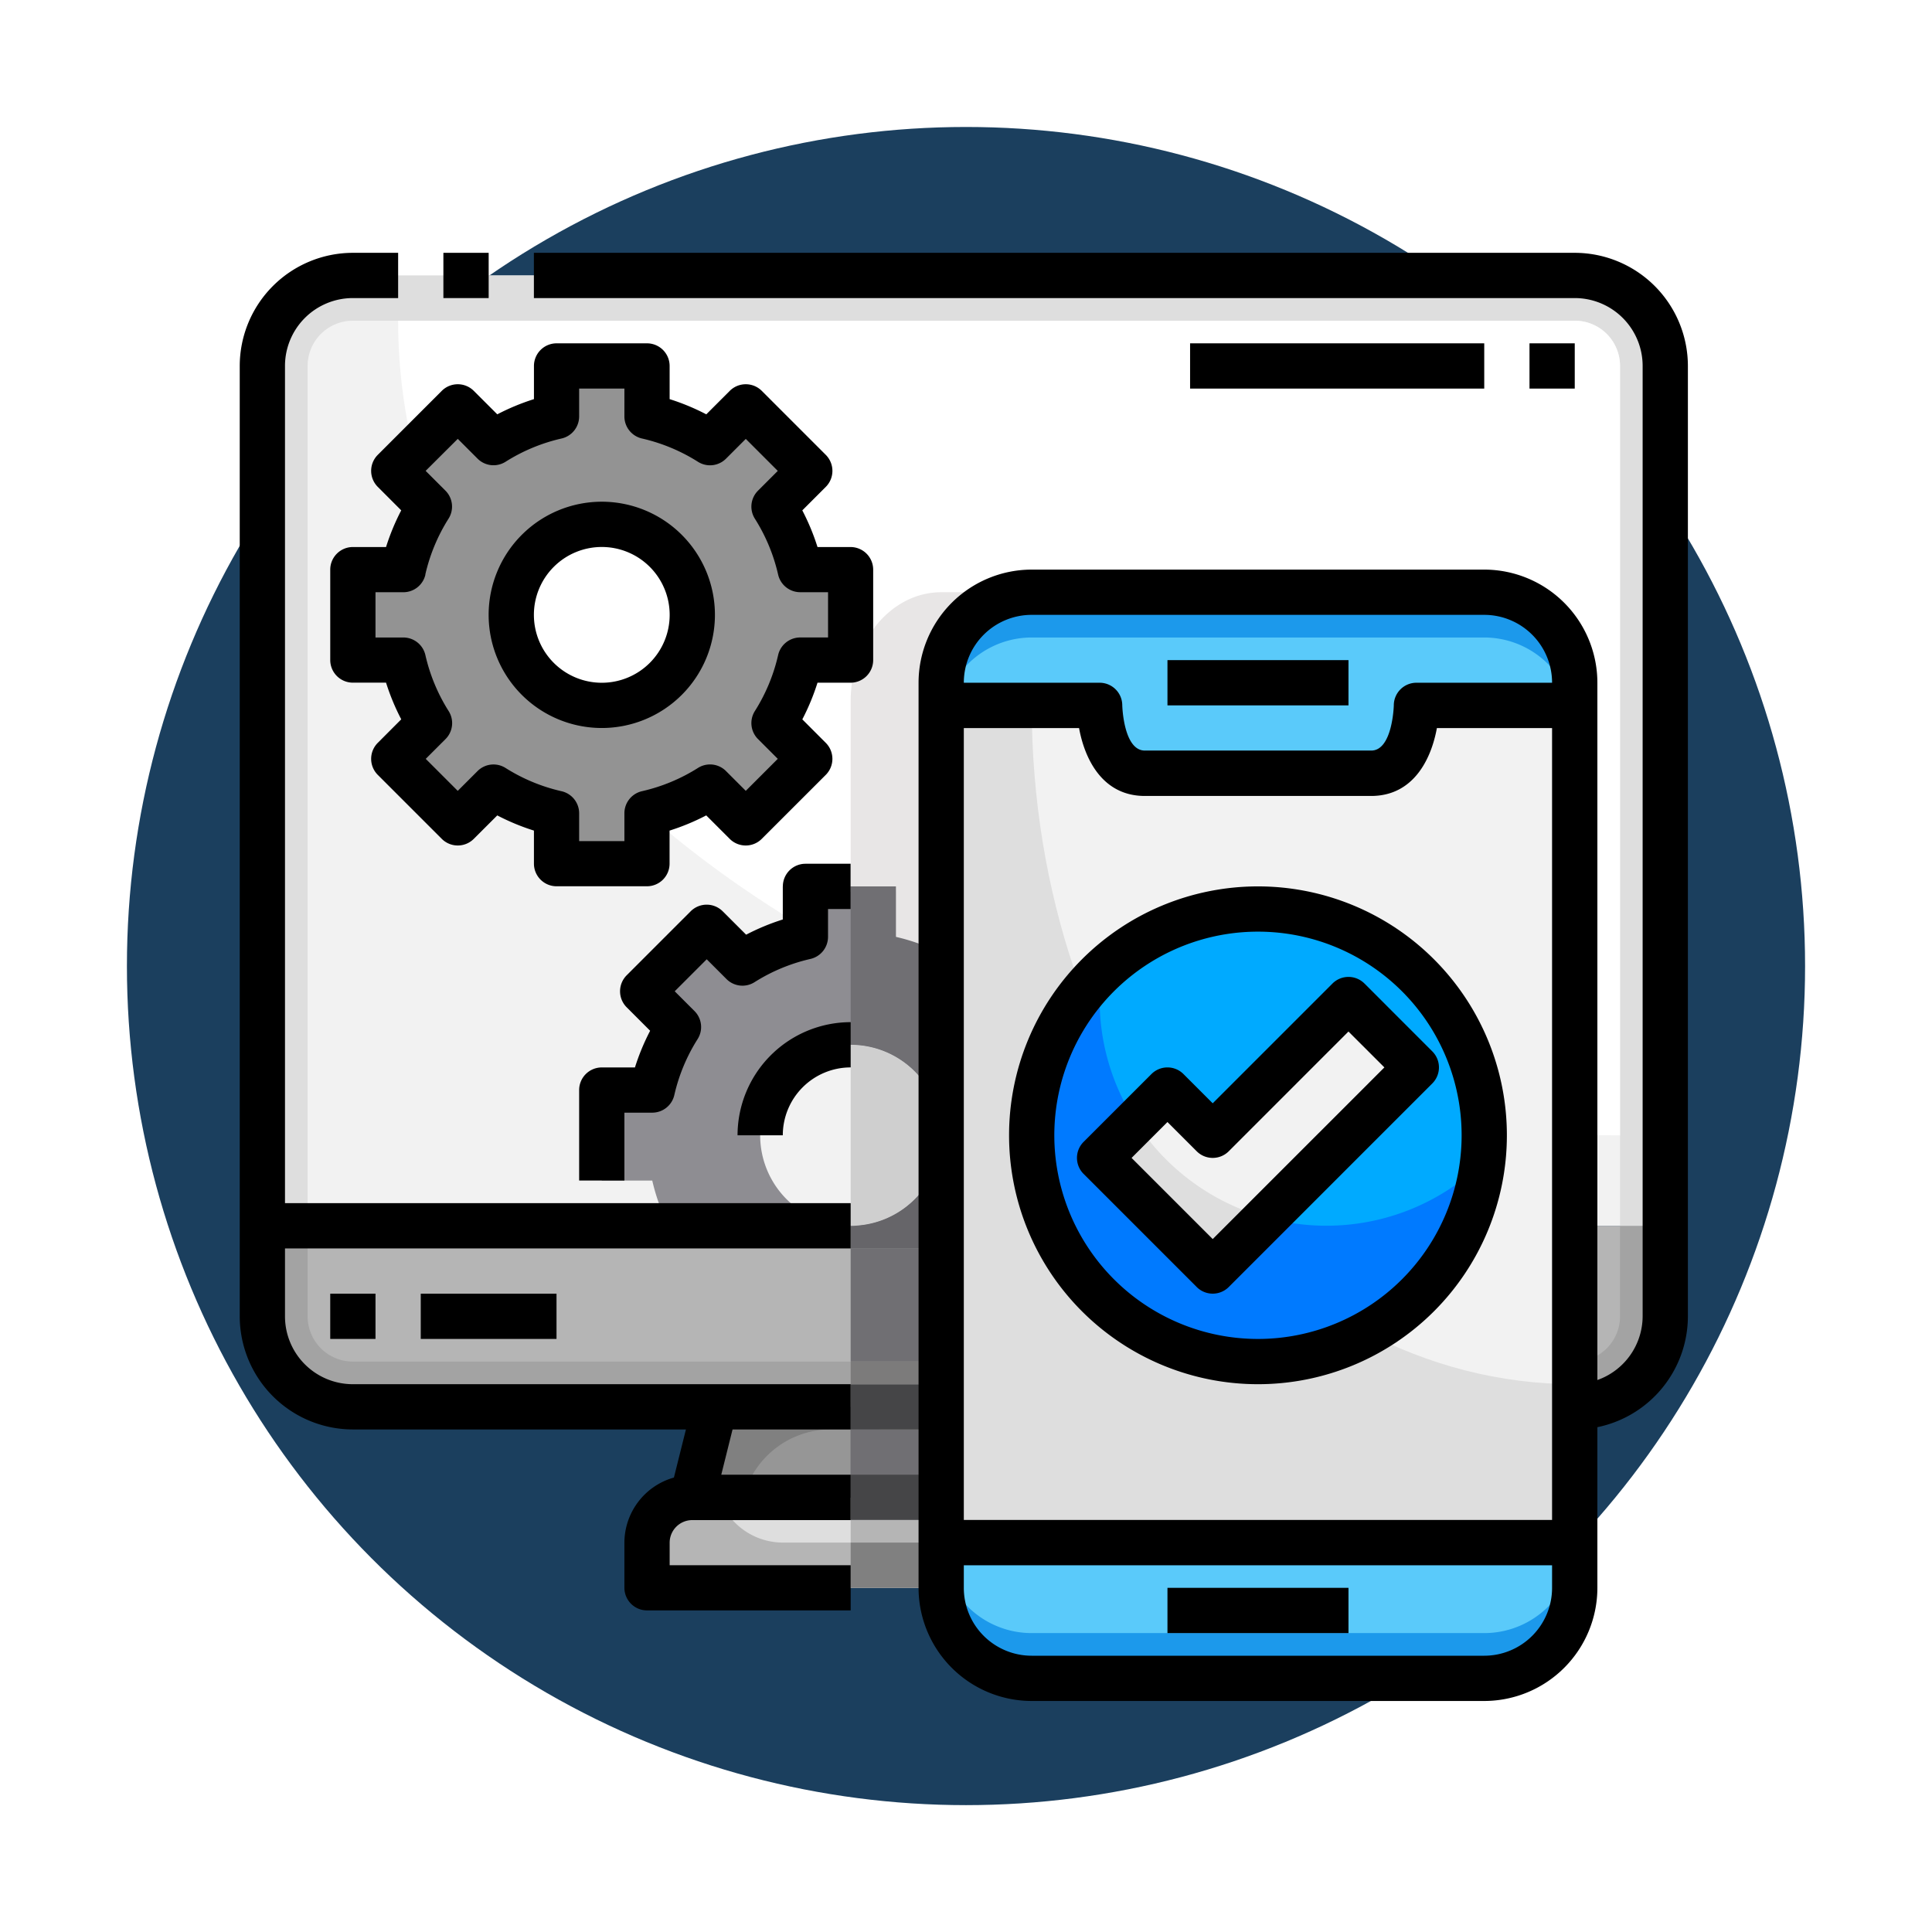 <svg xmlns="http://www.w3.org/2000/svg" xmlns:xlink="http://www.w3.org/1999/xlink" width="137" height="137" viewBox="0 0 137 137">
  <defs>
    <filter id="Elipse_7682" x="0" y="0" width="137" height="137" filterUnits="userSpaceOnUse">
      <feOffset dy="3" input="SourceAlpha"/>
      <feGaussianBlur stdDeviation="3" result="blur"/>
      <feFlood flood-opacity="0.161"/>
      <feComposite operator="in" in2="blur"/>
      <feComposite in="SourceGraphic"/>
    </filter>
  </defs>
  <g id="Grupo_996309" data-name="Grupo 996309" transform="translate(-733 -6904.576)">
    <g id="Grupo_996308" data-name="Grupo 996308">
      <g transform="matrix(1, 0, 0, 1, 733, 6904.58)" filter="url(#Elipse_7682)">
        <circle id="Elipse_7682-2" data-name="Elipse 7682" cx="59.5" cy="59.5" r="59.5" transform="translate(9 6)" fill="#1b3f5e"/>
      </g>
      <g id="desarrollo-de-aplicaciones" transform="translate(750 6922.504)">
        <path id="Trazado_680272" data-name="Trazado 680272" d="M59.718,58.209v3.209H18V58.209A3.218,3.218,0,0,1,21.209,55h35.3A3.218,3.218,0,0,1,59.718,58.209Z" transform="translate(10.882 33.249)" fill="#dedede"/>
        <path id="Trazado_680273" data-name="Trazado 680273" d="M53.7,51l1.6,6.418H20L21.6,51Z" transform="translate(12.091 30.831)" fill="#969696"/>
        <path id="Trazado_680274" data-name="Trazado 680274" d="M7.418,55.836A6.418,6.418,0,0,1,1,49.418V43h99.481v6.418a6.418,6.418,0,0,1-6.418,6.418Z" transform="translate(0.605 25.995)" fill="#b5b5b5"/>
        <path id="Trazado_680275" data-name="Trazado 680275" d="M100.481,7.418V68.39H1V7.418A6.418,6.418,0,0,1,7.418,1H94.063A6.418,6.418,0,0,1,100.481,7.418Z" transform="translate(0.605 0.605)" fill="#f2f2f2"/>
        <path id="Trazado_680276" data-name="Trazado 680276" d="M29.825,52.6H54.1L53.7,51H21.6L20,57.418h3.615A6.418,6.418,0,0,1,29.825,52.6Z" transform="translate(12.091 30.831)" fill="gray"/>
        <path id="Trazado_680277" data-name="Trazado 680277" d="M23.109,55h-1.9A3.218,3.218,0,0,0,18,58.209v3.209H59.718V58.209H27.627A4.8,4.8,0,0,1,23.109,55Z" transform="translate(10.882 33.249)" fill="#b5b5b5"/>
        <path id="Trazado_680278" data-name="Trazado 680278" d="M97.272,43v6.418a3.208,3.208,0,0,1-3.209,3.209H7.418a3.208,3.208,0,0,1-3.209-3.209V43H1v6.418a6.418,6.418,0,0,0,6.418,6.418H94.063a6.418,6.418,0,0,0,6.418-6.418V43Z" transform="translate(0.605 25.995)" fill="#a3a3a3"/>
        <path id="Trazado_680279" data-name="Trazado 680279" d="M94.063,1H7.418A6.418,6.418,0,0,0,1,7.418V68.39H4.209V7.418A3.208,3.208,0,0,1,7.418,4.209H94.063a3.208,3.208,0,0,1,3.209,3.209V68.39h3.209V7.418A6.418,6.418,0,0,0,94.063,1Z" transform="translate(0.605 0.605)" fill="#dedede"/>
        <path id="Trazado_680280" data-name="Trazado 680280" d="M90.436,3H7C7,34.93,45.753,60.763,93.645,60.763V6.209A3.208,3.208,0,0,0,90.436,3Z" transform="translate(4.232 1.814)" fill="#fff"/>
        <path id="Trazado_680281" data-name="Trazado 680281" d="M31,57H75.927v3.209a6.418,6.418,0,0,1-6.418,6.418H37.418A6.418,6.418,0,0,1,31,60.209Z" transform="translate(18.74 34.458)" fill="#5acafa"/>
        <path id="Trazado_680282" data-name="Trazado 680282" d="M75.927,21.418v1.6H64.7s0,4.814-3.209,4.814H45.441c-3.209,0-3.209-4.814-3.209-4.814H31v-1.6A6.418,6.418,0,0,1,37.418,15H69.509A6.418,6.418,0,0,1,75.927,21.418Z" transform="translate(18.74 9.068)" fill="#5acafa"/>
        <path id="Trazado_680283" data-name="Trazado 680283" d="M75.927,20V79.368H31V20H42.232s0,4.814,3.209,4.814H61.486C64.7,24.814,64.7,20,64.7,20Z" transform="translate(18.74 12.091)" fill="#dedede"/>
        <path id="Trazado_680284" data-name="Trazado 680284" d="M41.209,24.814H57.254c3.209,0,3.209-4.814,3.209-4.814H38S38,24.814,41.209,24.814Z" transform="translate(22.972 12.091)" fill="#5acafa"/>
        <path id="Trazado_680285" data-name="Trazado 680285" d="M69.509,63.418H37.418A6.418,6.418,0,0,1,31,57v3.209a6.418,6.418,0,0,0,6.418,6.418H69.509a6.418,6.418,0,0,0,6.418-6.418V57A6.418,6.418,0,0,1,69.509,63.418Z" transform="translate(18.74 34.458)" fill="#1c99eb"/>
        <path id="Trazado_680286" data-name="Trazado 680286" d="M62.277,20s0,4.814-3.209,4.814H43.023c-3.209,0-3.209-4.814-3.209-4.814H35c0,26.606,17.223,48.136,38.509,48.136V20Z" transform="translate(21.159 12.091)" fill="#f2f2f2"/>
        <path id="Trazado_680287" data-name="Trazado 680287" d="M37.418,18.209H69.509A6.4,6.4,0,0,1,75.7,23.023h.226v-1.6A6.418,6.418,0,0,0,69.509,15H37.418A6.418,6.418,0,0,0,31,21.418v1.6h.226A6.4,6.4,0,0,1,37.418,18.209Z" transform="translate(18.74 9.068)" fill="#1c99eb"/>
        <circle id="Elipse_7742" data-name="Elipse 7742" cx="16" cy="16" r="16" transform="translate(56 46.69)" fill="#0af"/>
        <path id="Trazado_680288" data-name="Trazado 680288" d="M38,44.232l8.023,8.023L60.463,37.814,55.65,33l-9.627,9.627-3.209-3.209Z" transform="translate(22.972 19.95)" fill="#f2f2f2"/>
        <path id="Trazado_680289" data-name="Trazado 680289" d="M40.3,25.859V19.441H36.72a14.358,14.358,0,0,0-1.855-4.469L37.4,12.439,32.861,7.9l-2.534,2.534A14.357,14.357,0,0,0,25.859,8.58V5H19.441V8.58a14.357,14.357,0,0,0-4.469,1.855L12.439,7.9,7.9,12.439l2.534,2.534A14.357,14.357,0,0,0,8.58,19.441H5v6.418H8.58a14.357,14.357,0,0,0,1.855,4.469L7.9,32.861,12.439,37.4l2.534-2.534a14.358,14.358,0,0,0,4.469,1.855V40.3h6.418V36.72a14.358,14.358,0,0,0,4.469-1.855L32.861,37.4,37.4,32.861l-2.534-2.534a14.358,14.358,0,0,0,1.855-4.469Z" transform="translate(3.023 3.023)" fill="#939393"/>
        <ellipse id="Elipse_7743" data-name="Elipse 7743" cx="6.5" cy="6" rx="6.5" ry="6" transform="translate(19 19.69)" fill="#fff"/>
        <circle id="Elipse_7744" data-name="Elipse 7744" cx="6.5" cy="6.5" r="6.5" transform="translate(37 55.69)" fill="none"/>
        <path id="Trazado_680290" data-name="Trazado 680290" d="M27.232,45.65a6.418,6.418,0,1,1,12.836,0V32.735a14.251,14.251,0,0,0-3.209-1.155V28H30.441v3.58a14.358,14.358,0,0,0-4.469,1.855L23.439,30.9,18.9,35.439l2.534,2.534a14.357,14.357,0,0,0-1.855,4.469H16v6.418h3.58a14.251,14.251,0,0,0,1.155,3.209H33.65a6.418,6.418,0,0,1-6.418-6.418Z" transform="translate(9.672 16.927)" fill="#8e8d92"/>
        <path id="Trazado_680291" data-name="Trazado 680291" d="M27,45.418h6.418V39A6.418,6.418,0,0,1,27,45.418Z" transform="translate(16.322 23.577)" fill="#8e8d92"/>
        <path id="Trazado_680292" data-name="Trazado 680292" d="M51.623,49.193l-3.792,3.792-8.023-8.023L42.376,42.4a15.741,15.741,0,0,1-2.431-10.611,16.037,16.037,0,1,0,27.02,13.5,15.913,15.913,0,0,1-15.334,3.9Z" transform="translate(21.163 19.219)" fill="#007aff"/>
        <path id="Trazado_680293" data-name="Trazado 680293" d="M46.023,48.987,49.814,45.2a16.056,16.056,0,0,1-9.247-6.79L38,40.964Z" transform="translate(22.972 23.217)" fill="#dedede"/>
        <path id="Trazado_680294" data-name="Trazado 680294" d="M27,56h6.418v1.6H27Z" transform="translate(16.322 33.854)" fill="#b5b5b5"/>
        <g id="Grupo_993904" data-name="Grupo 993904" transform="translate(43.322 70.585)">
          <path id="Trazado_680295" data-name="Trazado 680295" d="M27,52h6.418v4.814H27Z" transform="translate(-27 -39.149)" fill="#706f73"/>
          <path id="Trazado_680296" data-name="Trazado 680296" d="M27,52h1.98a6.515,6.515,0,0,1,4.98,3.209H27Z" transform="translate(-27 -39.149)" fill="#706f73"/>
          <path id="Trazado_680297" data-name="Trazado 680297" d="M27,43.991h6.418v8.037H27Z" transform="translate(-27 -43.991)" fill="#706f73"/>
        </g>
        <path id="Trazado_680298" data-name="Trazado 680298" d="M27,50h6.418v3.209H27Z" transform="translate(16.322 30.227)" fill="#454547"/>
        <path id="Trazado_680299" data-name="Trazado 680299" d="M27,43.028v1.6h4.814l1.68-1.68" transform="translate(16.322 25.966)" fill="#666569"/>
        <path id="Trazado_680300" data-name="Trazado 680300" d="M27,54h6.418v3.209H27Z" transform="translate(16.322 32.645)" fill="#454547"/>
        <path id="Trazado_680301" data-name="Trazado 680301" d="M32.98,15h4.836l-7.11,7.111L29.2,23.623V18.732Z" transform="translate(17.649 9.068)" fill="#e8e6e6"/>
        <path id="Trazado_680302" data-name="Trazado 680302" d="M27,57h6.418v3.209H27Z" transform="translate(16.322 34.458)" fill="gray"/>
        <path id="Trazado_680303" data-name="Trazado 680303" d="M27,49h6.418v1.622H27Z" transform="translate(16.322 29.622)" fill="#7c7b7b"/>
        <path id="Trazado_680304" data-name="Trazado 680304" d="M30.209,40.552a12.757,12.757,0,0,1,3.209,1.391V18.862A8.872,8.872,0,0,1,34.307,15h-.889C29.874,15,27,18.459,27,22.726V36.244h3.209Z" transform="translate(16.322 9.068)" fill="#e8e6e6"/>
        <path id="Trazado_680305" data-name="Trazado 680305" d="M33.418,41.418A6.418,6.418,0,0,0,27,35V47.836A6.418,6.418,0,0,0,33.418,41.418Z" transform="translate(16.322 21.159)" fill="#cfcfcf"/>
        <path id="Trazado_680306" data-name="Trazado 680306" d="M30.209,31.58V28H27V39.232a6.418,6.418,0,0,1,6.418,6.418V32.735A14.251,14.251,0,0,0,30.209,31.58Z" transform="translate(16.322 16.927)" fill="#706f73"/>
        <path id="Trazado_680307" data-name="Trazado 680307" d="M33.418,39A6.418,6.418,0,0,1,27,45.418h6.418Z" transform="translate(16.322 23.577)" fill="#666569"/>
        <path id="Trazado_680308" data-name="Trazado 680308" d="M3.209,8.023A4.813,4.813,0,0,1,8.023,3.209h3.209V0H8.023A8.032,8.032,0,0,0,0,8.023v67.39a8.032,8.032,0,0,0,8.023,8.023H31.64l-.852,3.411a4.812,4.812,0,0,0-3.511,4.611v3.209a1.605,1.605,0,0,0,1.6,1.6H43.322V93.063H30.486v-1.6a1.605,1.605,0,0,1,1.6-1.6H43.322V86.645H34.146l.8-3.209h8.374V80.227H8.023a4.813,4.813,0,0,1-4.814-4.814V70.6H43.322V67.39H3.209Z"/>
        <path id="Trazado_680309" data-name="Trazado 680309" d="M9,0h3.211V3.209H9Z" transform="translate(5.441)"/>
        <path id="Trazado_680310" data-name="Trazado 680310" d="M86.808,0H13V3.209H86.808a4.813,4.813,0,0,1,4.814,4.814v67.39a4.813,4.813,0,0,1-3.209,4.518V30.486a8.032,8.032,0,0,0-8.023-8.023H48.3a8.032,8.032,0,0,0-8.023,8.023V94.667A8.032,8.032,0,0,0,48.3,102.69H80.39a8.032,8.032,0,0,0,8.023-8.023V83.275a8.037,8.037,0,0,0,6.418-7.862V8.023A8.032,8.032,0,0,0,86.808,0ZM48.3,25.672H80.39A4.813,4.813,0,0,1,85.2,30.486H75.577a1.605,1.605,0,0,0-1.6,1.6c0,.032-.09,3.209-1.6,3.209H56.322c-1.515,0-1.6-3.182-1.6-3.209a1.605,1.605,0,0,0-1.6-1.6H43.486A4.813,4.813,0,0,1,48.3,25.672ZM85.2,33.7V89.854H43.486V33.7h8.172c.4,2.195,1.657,4.814,4.664,4.814H72.368c3.007,0,4.266-2.619,4.664-4.814ZM80.39,99.481H48.3a4.813,4.813,0,0,1-4.814-4.814v-1.6H85.2v1.6A4.813,4.813,0,0,1,80.39,99.481Z" transform="translate(7.859)"/>
        <path id="Trazado_680311" data-name="Trazado 680311" d="M4,46H7.209v3.209H4Z" transform="translate(2.418 27.808)"/>
        <path id="Trazado_680312" data-name="Trazado 680312" d="M8,46h9.627v3.209H8Z" transform="translate(4.836 27.808)"/>
        <path id="Trazado_680313" data-name="Trazado 680313" d="M41,18H53.836v3.209H41Z" transform="translate(24.786 10.882)"/>
        <path id="Trazado_680314" data-name="Trazado 680314" d="M41,59H53.836v3.209H41Z" transform="translate(24.786 35.667)"/>
        <path id="Trazado_680315" data-name="Trazado 680315" d="M7.37,14.178l1.664,1.666a16.027,16.027,0,0,0-1.077,2.6H5.6a1.605,1.605,0,0,0-1.6,1.6v6.418a1.605,1.605,0,0,0,1.6,1.6H7.957a16.034,16.034,0,0,0,1.078,2.6L7.37,32.331a1.606,1.606,0,0,0,0,2.269l4.539,4.539a1.606,1.606,0,0,0,2.269,0l1.666-1.664a16.027,16.027,0,0,0,2.6,1.077V40.9a1.605,1.605,0,0,0,1.6,1.6h6.418a1.605,1.605,0,0,0,1.6-1.6V38.552a16.034,16.034,0,0,0,2.6-1.078l1.666,1.666a1.606,1.606,0,0,0,2.269,0L39.139,34.6a1.606,1.606,0,0,0,0-2.269l-1.664-1.666a16.027,16.027,0,0,0,1.077-2.6H40.9a1.605,1.605,0,0,0,1.6-1.6V20.045a1.605,1.605,0,0,0-1.6-1.6H38.552a16.034,16.034,0,0,0-1.078-2.6l1.666-1.666a1.606,1.606,0,0,0,0-2.269L34.6,7.37a1.606,1.606,0,0,0-2.269,0L30.666,9.035a16.034,16.034,0,0,0-2.6-1.078V5.6a1.605,1.605,0,0,0-1.6-1.6H20.045a1.605,1.605,0,0,0-1.6,1.6V7.957a16.034,16.034,0,0,0-2.6,1.078L14.178,7.37a1.606,1.606,0,0,0-2.269,0L7.37,11.909a1.606,1.606,0,0,0,0,2.269Zm3.37,6.224a12.691,12.691,0,0,1,1.648-3.968,1.6,1.6,0,0,0-.223-1.991l-1.4-1.4,2.278-2.269,1.4,1.4a1.6,1.6,0,0,0,1.991.223A12.691,12.691,0,0,1,20.4,10.749,1.607,1.607,0,0,0,21.65,9.183V7.209h3.209V9.183a1.607,1.607,0,0,0,1.248,1.566A12.691,12.691,0,0,1,30.075,12.4a1.6,1.6,0,0,0,1.991-.223l1.4-1.4,2.269,2.269-1.4,1.4a1.6,1.6,0,0,0-.223,1.991A12.691,12.691,0,0,1,35.76,20.4a1.607,1.607,0,0,0,1.566,1.248H39.3v3.209H37.326a1.607,1.607,0,0,0-1.566,1.248,12.691,12.691,0,0,1-1.648,3.968,1.6,1.6,0,0,0,.223,1.991l1.4,1.4-2.269,2.269-1.4-1.4a1.6,1.6,0,0,0-1.991-.223,12.691,12.691,0,0,1-3.968,1.648,1.607,1.607,0,0,0-1.248,1.566V39.3H21.65V37.326A1.607,1.607,0,0,0,20.4,35.76a12.691,12.691,0,0,1-3.968-1.648,1.6,1.6,0,0,0-1.991.223l-1.4,1.4-2.269-2.269,1.4-1.4a1.6,1.6,0,0,0,.223-1.991,12.691,12.691,0,0,1-1.648-3.968,1.607,1.607,0,0,0-1.566-1.248H7.209V21.65H9.183A1.607,1.607,0,0,0,10.749,20.4Z" transform="translate(2.418 2.418)"/>
        <path id="Trazado_680316" data-name="Trazado 680316" d="M19.023,27.045A8.023,8.023,0,1,0,11,19.023,8.024,8.024,0,0,0,19.023,27.045Zm0-12.836a4.814,4.814,0,1,1-4.814,4.814A4.813,4.813,0,0,1,19.023,14.209Z" transform="translate(6.65 6.65)"/>
        <path id="Trazado_680317" data-name="Trazado 680317" d="M29.441,28.6v2.352a16.034,16.034,0,0,0-2.6,1.078L25.178,30.37a1.606,1.606,0,0,0-2.269,0L18.37,34.909a1.606,1.606,0,0,0,0,2.269l1.664,1.665a16.027,16.027,0,0,0-1.077,2.6H16.6a1.605,1.605,0,0,0-1.6,1.6v6.418h3.209V44.65h1.974A1.607,1.607,0,0,0,21.749,43.4,12.691,12.691,0,0,1,23.4,39.434a1.6,1.6,0,0,0-.223-1.991l-1.4-1.4,2.269-2.269,1.4,1.4a1.6,1.6,0,0,0,1.991.223A12.691,12.691,0,0,1,31.4,33.749a1.607,1.607,0,0,0,1.248-1.566V30.209h1.6V27H31.045a1.605,1.605,0,0,0-1.6,1.6Z" transform="translate(9.068 16.322)"/>
        <path id="Trazado_680318" data-name="Trazado 680318" d="M30.023,37.209V34A8.032,8.032,0,0,0,22,42.023h3.209A4.813,4.813,0,0,1,30.023,37.209Z" transform="translate(13.3 20.554)"/>
        <path id="Trazado_680319" data-name="Trazado 680319" d="M34,45.65A17.65,17.65,0,1,0,51.65,28,17.65,17.65,0,0,0,34,45.65Zm32.091,0A14.441,14.441,0,1,1,51.65,31.209,14.44,14.44,0,0,1,66.091,45.65Z" transform="translate(20.554 16.927)"/>
        <path id="Trazado_680320" data-name="Trazado 680320" d="M44.552,38.888a1.606,1.606,0,0,0-2.269,0L37.47,43.7a1.606,1.606,0,0,0,0,2.269l8.023,8.023a1.606,1.606,0,0,0,2.269,0L62.2,39.552a1.606,1.606,0,0,0,0-2.269L57.388,32.47a1.606,1.606,0,0,0-2.269,0l-8.493,8.493Zm11.7-3.015L58.8,38.418,46.627,50.59l-5.754-5.754,2.545-2.545,2.075,2.075a1.606,1.606,0,0,0,2.269,0Z" transform="translate(22.368 19.345)"/>
        <path id="Trazado_680321" data-name="Trazado 680321" d="M57,4h3.209V7.209H57Z" transform="translate(34.458 2.418)"/>
        <path id="Trazado_680322" data-name="Trazado 680322" d="M42,4H62.859V7.209H42Z" transform="translate(25.39 2.418)"/>
      </g>
    </g>
  </g>
</svg>
